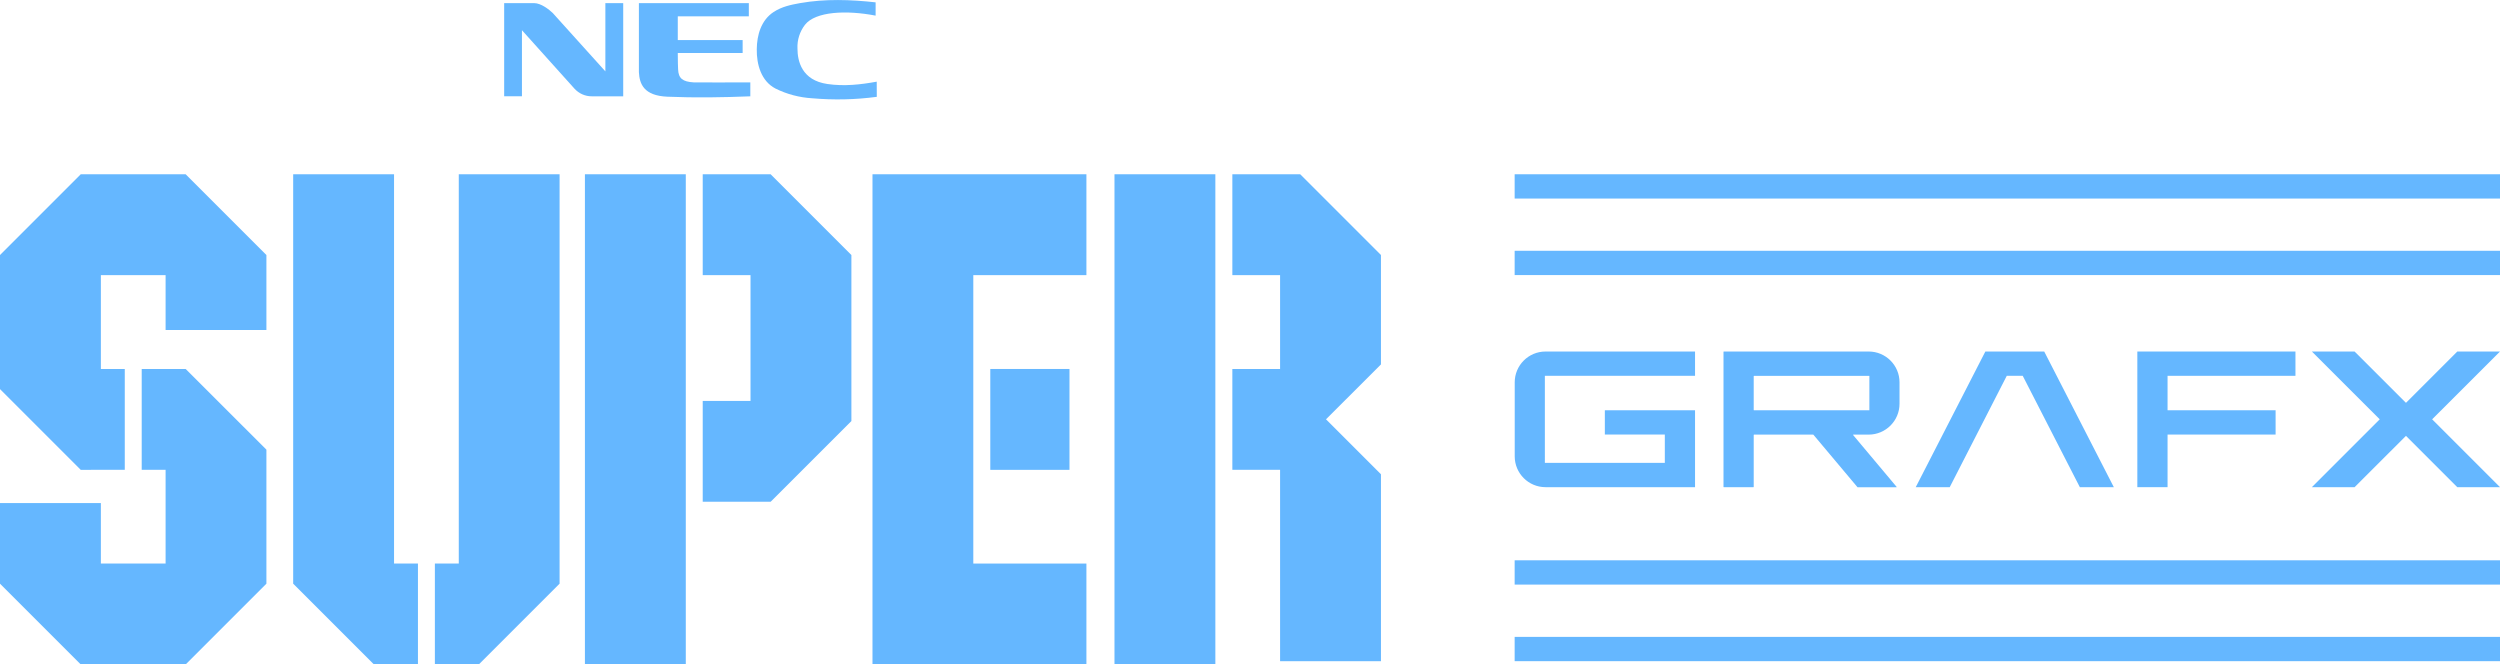 <?xml version="1.0" encoding="utf-8"?>
<!-- Generator: Adobe Illustrator 26.0.3, SVG Export Plug-In . SVG Version: 6.00 Build 0)  -->
<svg version="1.1" id="Layer_1" xmlns="http://www.w3.org/2000/svg" xmlns:xlink="http://www.w3.org/1999/xlink" x="0px" y="0px"
	 viewBox="0 0 3839 1020.3" style="enable-background:new 0 0 3839 1020.3;" xml:space="preserve">
<style type="text/css">
	.st0{fill:#65B7FF;}
	.st1{fill:#C497FF;}
	.st2{fill:#FFFFFF;}
</style>
<g>
	<g>
		<path class="st0" d="M774.2,4.8h46c10.6,0,23,9.8,28.6,15.2l80.8,89.6V4.8H957v143.1h-48.1c-10.2,0.1-19.8-4.2-26.7-11.7
			l-80.7-89.8v101.4h-27.3V4.8z"/>
		<path class="st0" d="M1346.4,148.7c-33,4.4-66.3,5.1-99.4,2.2c-19.5-1.2-38.6-6.2-56.1-14.9c-22.1-11.4-29.2-37.2-28.8-60.5
			c0.2-21.5,6.6-44.5,25.9-57.1c12.6-8.2,26.1-11,40.4-13.6c39.1-6.9,78.1-5.4,116.2-1.2V24c-44.9-8.7-92.4-6.5-108.5,14.1
			c-8,10.4-12.1,23.3-11.5,36.4c0,19.4,6.6,48.8,46,54.5c25.7,3.8,51.1,0.9,75.7-3.6L1346.4,148.7z"/>
		<path class="st0" d="M1065.1,126.5c4,0,65.8,0.3,87.1,0v21.4c-42.9,1.7-84,2.4-127.2,0.6c-36.6-1.5-43-19.9-43.9-37.7V4.8h168.8
			v20.3h-109.1v36.4h99.6v19.9h-99.6c0,10.8,0.3,23,0.5,25.2c0.6,13.8,7,18.9,23.9,19.9"/>
	</g>
	<g>
		<g>
			<polygon class="st0" points="285.1,267.6 124,267.6 0,391.6 0,597.5 124,721.5 191.6,721.4 191.6,566.6 154.9,566.6 154.9,422.5 
				254.3,422.5 254.3,506.7 409.1,506.7 409.1,391.6 			"/>
			<polygon class="st0" points="217.6,566.6 217.6,721.4 254.3,721.4 254.3,865.4 154.9,865.4 154.9,772.5 0,772.5 0,896.3 
				124,1020.3 285.1,1020.3 409.1,896.3 409.1,690.5 285.1,566.6 			"/>
		</g>
		<g>
			<polygon class="st0" points="641.8,865.4 605.1,865.4 605.1,267.6 450.2,267.6 450.2,896.3 574.2,1020.3 641.8,1020.3 			"/>
			<polygon class="st0" points="704.5,267.6 704.5,865.4 667.8,865.4 667.8,1020.3 735.3,1020.3 859.3,896.3 859.3,267.6 			"/>
		</g>
		<g>
			<polygon class="st0" points="1866.3,566.6 1866.3,422.5 1866.3,267.6 1866.3,267.6 1711.4,267.6 1711.4,1020.3 1866.3,1020.3 
				1866.3,990.9 1866.3,721.4 			"/>
			<polygon class="st0" points="1996.6,267.6 1967.5,267.6 1946.3,267.6 1892.4,267.6 1892.4,422.5 1965.7,422.5 1965.7,490 
				1965.7,544.7 1965.7,566.6 1892.4,566.6 1892.4,721.4 1965.7,721.4 1965.7,746 1965.7,798.8 1965.7,1015.3 2120.6,1015.3 
				2120.6,797.2 2120.6,746 2120.6,728.3 2036.2,643.9 2120.6,559.6 2120.6,544.7 2120.6,490.7 2120.6,425.4 2120.6,404.4 
				2120.6,391.6 			"/>
		</g>
		<g>
			<rect x="1520.7" y="566.6" class="st0" width="121.6" height="154.9"/>
			<polygon class="st0" points="1668.3,267.6 1494.6,267.6 1494.6,267.6 1339.8,267.6 1339.8,1020.3 1462,1020.3 1462,1020.3 
				1668.3,1020.3 1668.3,865.4 1494.6,865.4 1494.6,806.8 1494.6,721.4 1494.6,566.6 1494.6,537.4 1494.6,422.5 1668.3,422.5 			"/>
		</g>
		<g>
			<polygon class="st0" points="1183.4,267.6 1079.1,267.6 1079.1,422.5 1152.5,422.5 1152.5,615.7 1079.1,615.7 1079.1,770.5 
				1183.4,770.5 1307.4,646.6 1307.4,391.6 			"/>
			<polygon class="st0" points="1053.1,770.5 1053.1,615.7 1053.1,422.5 1053.1,267.6 898.2,267.6 898.2,1020.3 1053.1,1020.3 			
				"/>
		</g>
	</g>
	<g>
		<path class="st0" d="M2916.9,620v-32.9c0-26.1-21.2-47.3-47.3-47.3H2647c-0.2,0-0.4,0.2-0.4,0.4v207.5c0,0.2,0.2,0.4,0.4,0.4h45.6
			c0.2,0,0.4-0.2,0.4-0.4v-79.9c0-0.2,0.2-0.4,0.4-0.4h91c0.1,0,0.2,0.1,0.3,0.2l67.6,80.5c0.1,0.1,0.2,0.2,0.3,0.2h59.5
			c0.3,0,0.6-0.4,0.3-0.7l-66.7-79.5c-0.2-0.3-0.1-0.7,0.3-0.7h23.6C2895.8,667.3,2916.9,646.1,2916.9,620z M2693,629.6v-52
			c0-0.2,0.2-0.4,0.4-0.4h177.2V630h-177.2C2693.1,630,2693,629.8,2693,629.6z"/>
		<path class="st0" d="M2602.9,577.1v-37.3h-229.6c-26.1,0-47.3,21.2-47.3,47.3v113.7c0,26.1,21.2,47.3,47.3,47.3h229.6V630h-138.5
			v37.3h92.1v43.5h-184.2V577.1L2602.9,577.1L2602.9,577.1z"/>
		<polygon class="st0" points="3524.9,577.1 3524.9,539.8 3328.5,539.8 3282.1,539.8 3282.1,577.1 3282.1,748.1 3328.5,748.1 
			3328.5,667.3 3494.4,667.3 3494.4,630 3328.5,630 3328.5,577.1 		"/>
		<polygon class="st0" points="3839,539.8 3773.4,539.8 3694.6,618.6 3615.7,539.8 3550.1,539.8 3654.3,643.9 3550.1,748.1 
			3615.7,748.1 3694.6,669.3 3773.4,748.1 3839,748.1 3734.8,643.9 		"/>
		<polygon class="st0" points="3193.8,748.1 3246,748.1 3139.1,539.8 3048.7,539.8 2941.8,748.1 2994,748.1 3081.6,577.1 
			3106.1,577.1 		"/>
	</g>
	<rect x="2325.9" y="385.1" class="st0" width="1513.1" height="37.3"/>
	<rect x="2325.9" y="267.6" class="st0" width="1513.1" height="37.3"/>
	<g>
		<rect x="2325.9" y="978" class="st0" width="1513.1" height="37.3"/>
		<rect x="2325.9" y="860.4" class="st0" width="1513.1" height="37.3"/>
	</g>
</g>
</svg>

